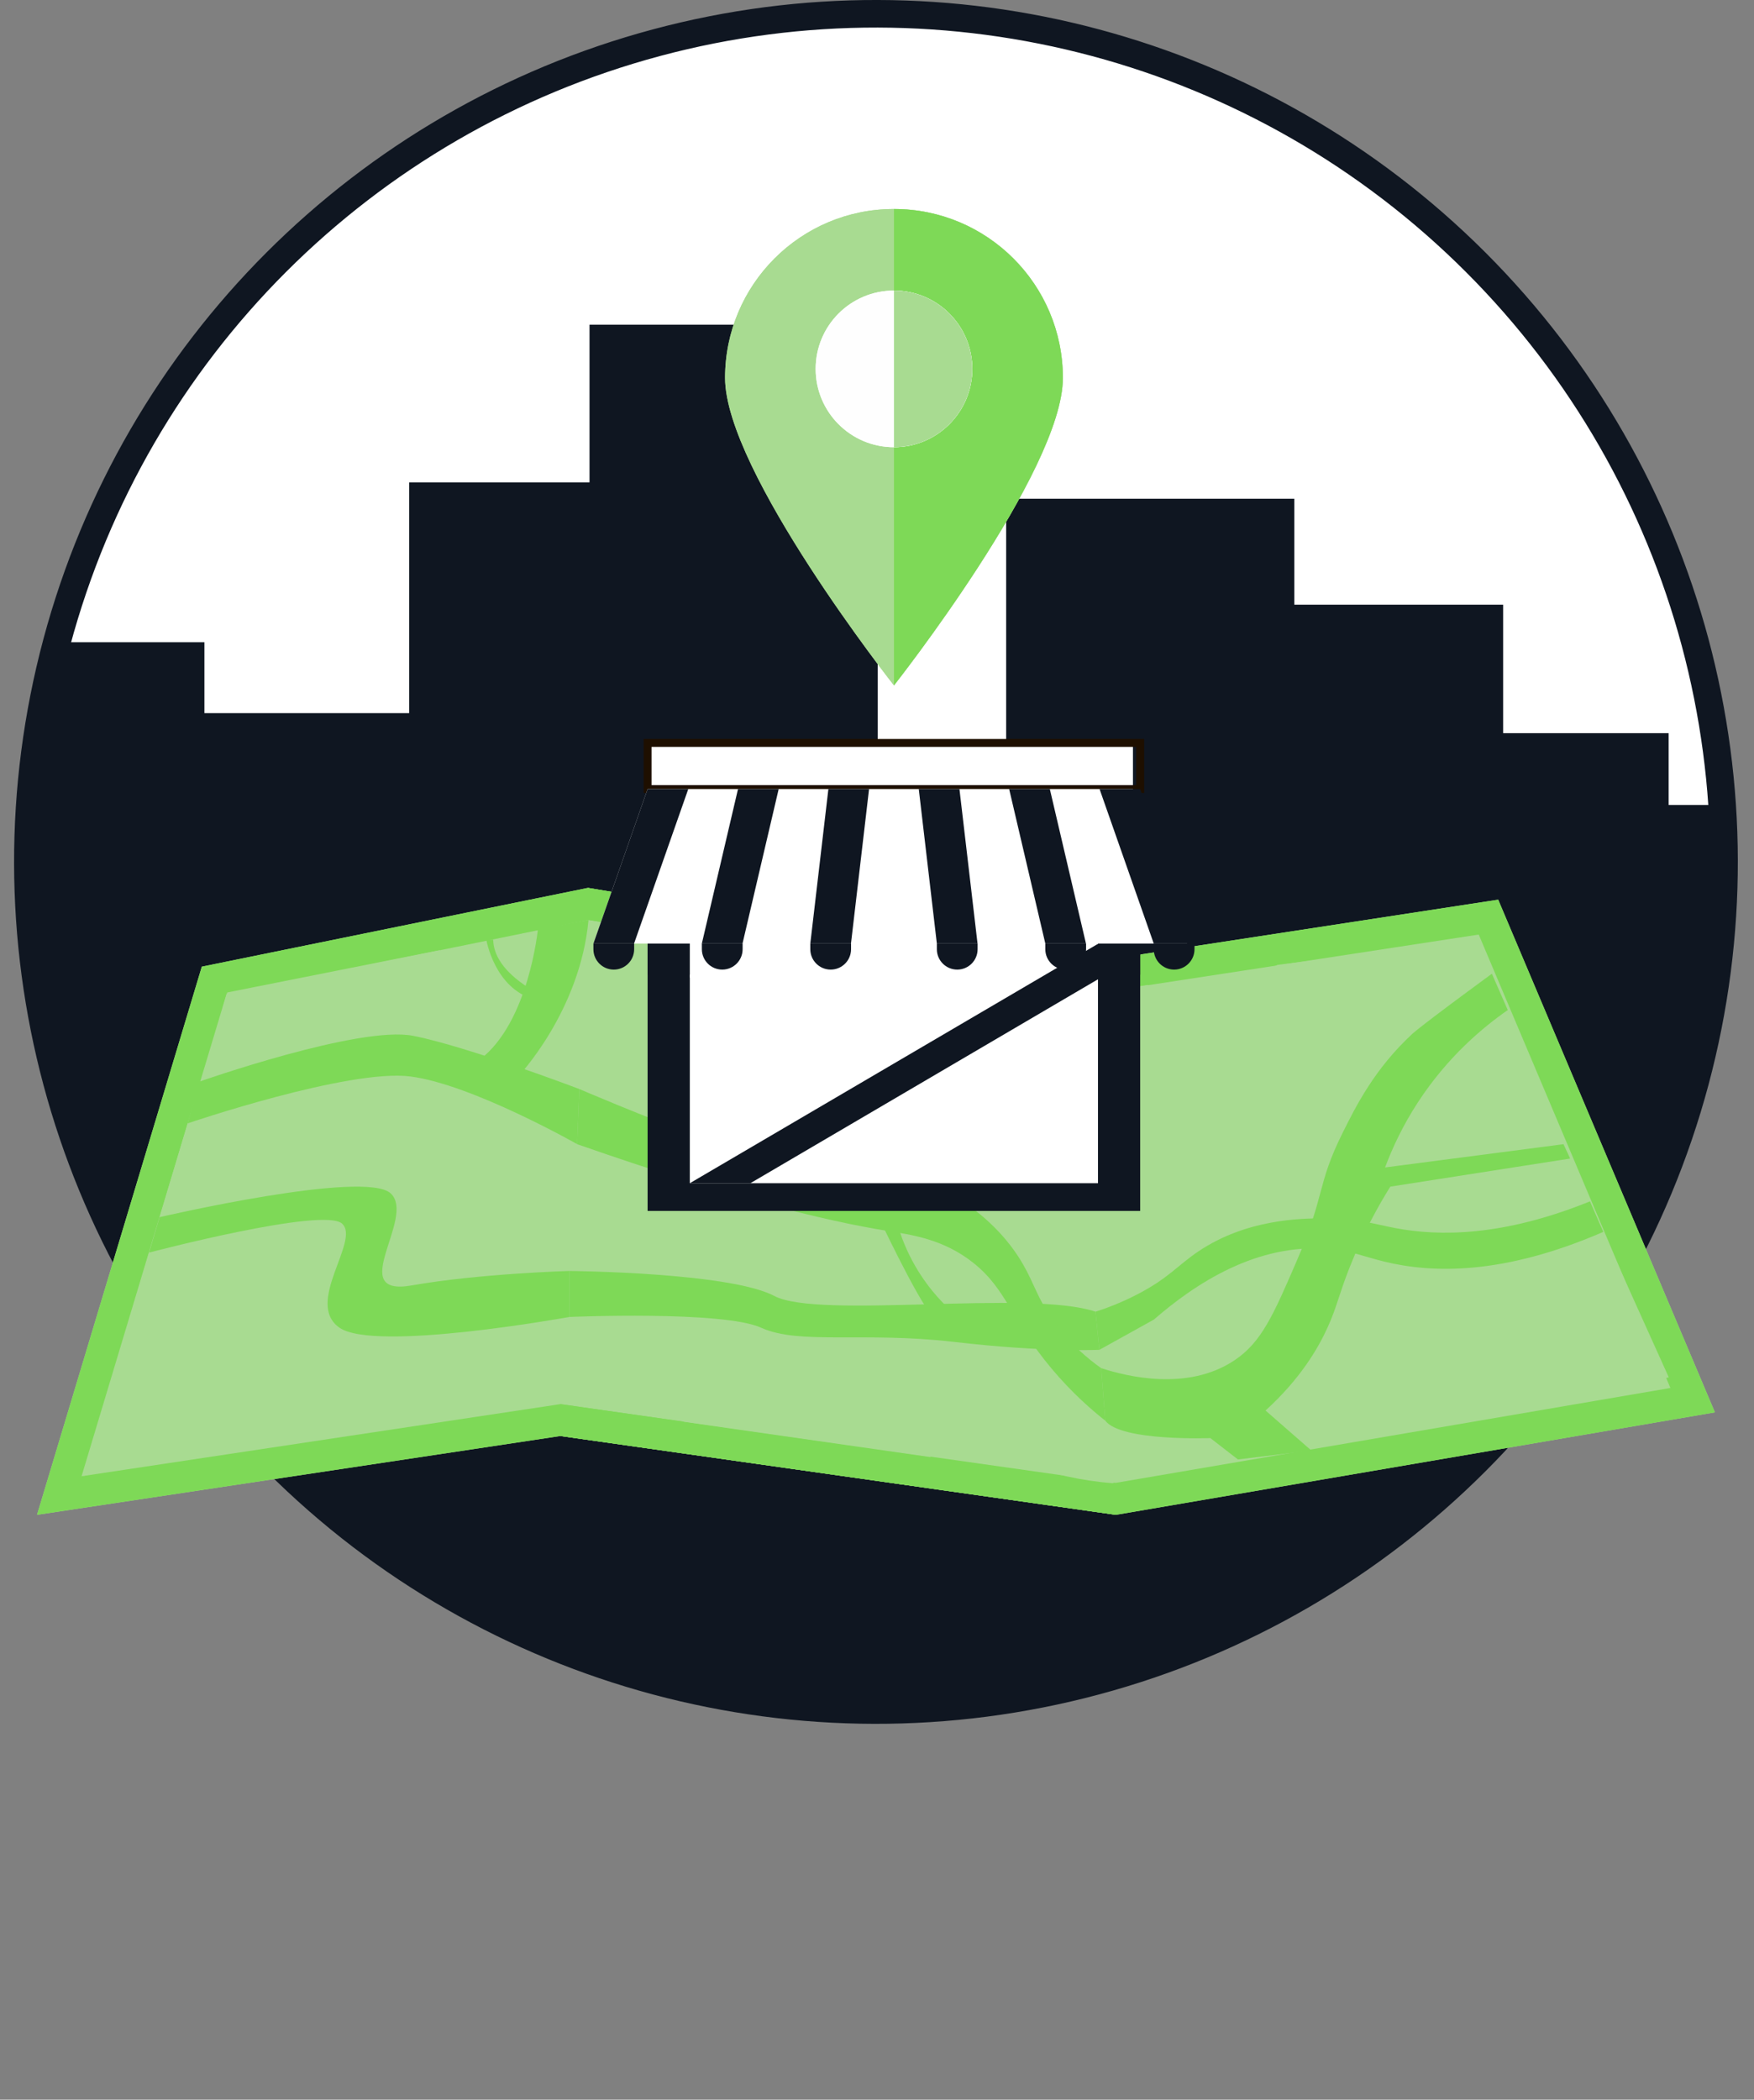<?xml version="1.0" encoding="UTF-8"?><svg id="b" xmlns="http://www.w3.org/2000/svg" xmlns:xlink="http://www.w3.org/1999/xlink" viewBox="0 0 681.79 816.11"><rect x="0" y="0" width="681.79" height="816.11" fill="#808080" stroke="none"/><defs><style>.d{fill:#fff;}.e{stroke:#1e0f00;stroke-width:3.06px;}.e,.f,.g{fill:none;}.e,.g{stroke-miterlimit:10;}.h{fill:#7ed957;}.i{fill:#0f1621;}.j{clip-path:url(#c);}.g{stroke:#0f1621;stroke-width:10.72px;}.k{fill:#a8db91;}.l{fill:#fefefe;}</style><clipPath id="c"><circle class="g" cx="340.49" cy="335.01" r="329.65" transform="translate(-137.16 338.89) rotate(-45)"/></clipPath></defs><circle class="d" cx="340.49" cy="335.01" r="329.65"/><g><g class="j"><rect class="i" y="249.62" width="79.46" height="280.7"/><rect class="i" x="69.34" y="277.19" width="112.01" height="387.46"/><rect class="i" x="159.04" y="187.49" width="112.01" height="503.23"/><rect class="i" x="229.15" y="126.19" width="112.01" height="602.61"/><rect class="i" x="316.06" y="290.23" width="112.01" height="491.71"/><rect class="i" x="391.1" y="193.85" width="112.01" height="503.23"/><rect class="i" x="472.27" y="235.02" width="112.01" height="503.23"/><rect class="i" x="536.6" y="284.97" width="112.01" height="503.23"/><rect class="i" x="569.78" y="312.88" width="112.01" height="503.23"/></g><circle class="g" cx="340.49" cy="335.01" r="329.65" transform="translate(-137.16 338.89) rotate(-45)"/></g><g><g><polygon class="k" points="666.6 548.96 433.78 588.79 217.82 558.15 14.39 588.79 78.44 375.73 228.54 345.1 412.34 375.73 582.36 349.69 666.6 548.96"/><polygon class="k" points="412.34 375.73 433.78 588.79 217.82 558.15 228.77 357.56 412.34 375.73"/><path class="h" d="M228.77,357.56l181.56,30.26,1.93,.32,1.94-.3,160.59-24.59,74.51,176.24-215.68,36.89-214.07-30.36-1.77-.25-1.77,.27-184.3,27.75,56.37-187.52,140.7-28.71m-.23-12.46l-150.1,30.63L14.39,588.79l203.43-30.63,215.97,30.63,232.81-39.82-84.24-199.27-170.02,26.04-183.8-30.63h0Z"/><polygon class="h" points="228.54 345.1 228.77 357.56 413.62 388.43 412.34 375.73 228.54 345.1"/><polygon class="h" points="432.55 576.5 433.78 588.79 217.82 558.15 217.82 545.75 432.55 576.5"/></g><g><path class="k" d="M413.14,146.88c0,36.26-65.65,119.52-65.65,119.52,0,0-65.65-83.26-65.65-119.52s29.39-65.65,65.65-65.65,65.65,29.39,65.65,65.65Z"/><path class="k" d="M413.14,146.88c0,36.26-65.65,119.52-65.65,119.52,0,0-65.65-83.26-65.65-119.52s29.39-65.65,65.65-65.65,65.65,29.39,65.65,65.65Z"/><path class="h" d="M347.49,81.23v185.18s65.65-83.26,65.65-119.52-29.39-65.65-65.65-65.65Z"/><circle class="l" cx="347.49" cy="143.38" r="30.44"/><circle class="l" cx="347.49" cy="143.38" r="30.44"/><path class="k" d="M347.49,112.94v60.88c16.81,0,30.44-13.63,30.44-30.44s-13.63-30.44-30.44-30.44Z"/></g><polygon class="k" points="61.52 558.95 92.16 480.73 144.23 473.17 135.04 545.75 61.52 558.95"/><polygon class="k" points="151.89 503.7 151.89 539.47 218.84 539.47 220.79 503.7 151.89 503.7"/><polygon class="k" points="220.79 503.7 234.09 505.74 247.36 545.6 218.84 539.47 220.79 503.7"/><polygon class="k" points="62.05 473.08 128.15 461.58 141.93 423.29 72.96 436.63 62.05 473.08"/><path class="k" d="M141.93,454.5s58.97-6.11,75.82-33.7l-20.29-28.72-42.12,14.17-13.4,48.25Z"/><polygon class="k" points="141.93 417.16 148.06 391.51 84.88 398.78 82.97 428.08 141.93 417.16"/><polygon class="k" points="88.33 385.76 171.04 369.3 163.38 381.93 86.41 392.08 88.33 385.76"/><polygon class="k" points="57.95 486.85 77.35 483.28 44.67 571.1 32.42 573.65 57.95 486.85"/><polygon class="k" points="148.8 464.95 151.89 497.06 221.32 494 224.36 438.38 148.8 464.95"/><polygon class="k" points="224.36 438.38 257.58 451.63 250.43 503.7 221.32 494 224.36 438.38"/><polygon class="k" points="209.07 369.3 225.45 418.41 257.58 430.18 265.75 372.49 228.54 366.76 209.07 369.3"/><polygon class="k" points="228.54 366.76 225.45 418.41 209.07 369.3 228.54 366.76"/><polygon class="k" points="274.84 365.25 274.84 402.61 330.18 398.47 325.8 373.76 274.84 365.25"/><path class="k" d="M274.84,409.79l-13.43,31.88s54.08,13.8,68.78,6.52v-18l10.31-2.11v-13.21l-65.65-5.07Z"/><path class="k" d="M265.75,454.5l4.08,49.2h76.58v-20.42s-9.96-14.04-9.96-22.46l-70.71-6.32Z"/><polygon class="k" points="265.75 552.61 261.41 524.65 295.87 516.06 336.46 521.59 361.75 566.36 265.75 552.61"/><polygon class="k" points="346.41 383.93 361.75 409.79 415.73 409.41 413.55 387.78 367.27 380.69 346.41 383.93"/><polygon class="k" points="413.55 387.78 415.73 409.41 453.63 402.61 446.23 382.83 413.55 387.78"/><polygon class="k" points="355.71 423.29 353.92 428.08 346.41 448.18 420.27 454.5 416.64 418.41 355.71 423.29"/><polygon class="k" points="416.64 418.41 446.48 409.79 433.78 454.5 420.27 454.5 416.64 418.41"/><polygon class="k" points="346.41 466.94 361.75 509.83 406.15 509.83 390.32 467.72 355.71 462.86 346.41 466.94"/><polygon class="k" points="421.93 471.04 413.55 473.08 425.84 509.83 421.93 471.04"/><polygon class="k" points="421.93 471.04 453.63 462.86 465.88 497.06 425.84 509.83 421.93 471.04"/><polygon class="k" points="446.48 519.99 427.33 524.65 432.55 576.5 488.35 548.25 465.88 524.65 446.48 519.99"/><path class="k" d="M427.33,524.65l-21.18-3.06h-35.22l-15.22,19.62s26.48,31.41,76.84,35.29l-5.22-51.85Z"/><polygon class="k" points="574.12 365.25 496.52 375.04 465.88 392.59 453.63 428.08 590.46 402.61 574.12 365.25"/><polygon class="k" points="595.56 418.41 552.68 418.41 511.83 438.38 559.83 471.04 618.03 466.94 595.56 418.41"/><path class="k" d="M457.84,438.38l40.72-8.2v24.32l13.27,16.54s-49.79,27.61-53.99-32.66Z"/><polygon class="k" points="529.57 499.22 519.19 529.08 511.83 558.95 570.04 545.6 577.7 503.7 529.57 499.22"/><path class="k" d="M625.18,483.28l23.49,52.08-60.23,13.69-6.14-32.98s16.34-30.74,42.89-32.78Z"/><path class="h" d="M623.22,478.81c-39.1,16.98-66.6,16.02-84.84,11.63-8.1-1.95-12.87-4.22-21.88-4.98-27.83-2.37-51.79,13.36-67.98,27.44-7.06,3.92-14.13,7.84-21.19,11.76l-1.49-14.82c3.85-1.23,9.55-3.29,16.05-6.64,12.43-6.41,15.77-11.33,24-16.85,18.68-12.53,39.65-12.74,48.5-12.83,12.6-.13,19.93,2.3,28.08,3.84,16.81,3.17,41.55,3.38,75.56-10.41,1.73,3.96,3.46,7.91,5.19,11.87Z"/><path class="h" d="M425.84,509.83l1.49,14.82s-21.16,1.04-56.4-3.06c-35.24-4.1-60.26,1.22-75.06-5.52-14.81-6.74-74.55-4.19-74.55-4.19v-17.87s62.25,.51,79.63,9.7c17.38,9.19,99.14-2.55,124.89,6.13Z"/><path class="h" d="M221.32,494s-35.22,1.02-61.26,5.62c-26.04,4.6,1.79-26.38-8.17-35.75s-89.84,9.22-89.84,9.22l-4.1,13.77s67.9-17.87,75.05-11.23c7.15,6.64-14.81,30.85-1.02,40.44,13.79,9.59,89.34-4.19,89.34-4.19v-17.87Z"/><path class="h" d="M371.43,510.85s-21.95-16.34-25.02-47.99c-3.06-31.65,10.11-24.27,9.3-44.44s-15.22-42.2-15.22-42.2l-5.86-.98s18.41,30.38,14.84,43.17c-3.57,12.79-14.9,40.39-8.98,52.63,5.92,12.24,19.19,39.81,23.79,42.36,4.6,2.55,7.15-2.55,7.15-2.55Z"/><path class="h" d="M72.96,436.63s62.59-21.31,86.58-18.22c24,3.09,64.81,26.31,64.81,26.31l.82-21.44s-43.68-16.59-64.61-20.68c-20.93-4.08-83.22,17.87-83.22,17.87l-4.39,16.15Z"/><path class="h" d="M225.18,423.29s94.17,40.59,121.23,39.57c27.06-1.02,67.14-75.08,67.14-75.08l2.18,21.63s-18.26,46.12-44.3,55.65c14.33,9.12,21.9,18.89,26.18,26.28,4.46,7.7,5.61,13.24,11.76,21.92,6.37,8.98,13.55,14.9,18.68,18.53,.53,6.81,1.06,13.61,1.59,20.42-5.11-4.03-12.84-10.69-20.81-20.17-15.82-18.83-17.22-30.52-30.3-41.03-11.8-9.49-24.51-11.1-33.65-12.58-24.37-3.93-61.23-12.98-120.53-33.7,.27-7.15,.55-14.29,.82-21.44Z"/><polygon class="h" points="413.55 387.78 425.84 385.92 415.73 409.41 413.55 387.78"/><path class="h" d="M428.05,531.79c10.07,3.24,33.42,9.05,51.62-2.94,10.7-7.05,15.34-17.8,24.61-39.3,10.87-25.2,7.54-28.97,17.51-49.03,5.22-10.5,12.48-25.1,27.3-38.78,0,0,3.76-3.47,30.81-23.26h0l6.17,14.11c-9.69,6.75-23.29,18.09-34.8,35.68-6.02,9.2-10.09,18.01-12.89,25.5l69.36-9.04,2.58,5.58-69.9,10.92c-4.21,6.74-10.27,17.36-15.77,31.27-4.32,10.92-5,15.53-8.61,23.46-3.83,8.43-10.74,20.1-24.12,32.29,5.93,5.18,11.87,10.36,17.8,15.54l-28.53,3.48-10.72-8.31s-34.64,1.36-40.84-6.75l-1.59-20.42Z"/><path class="h" d="M201.41,418.41s24.07-25.24,27.35-60.86l-19.69,3.7s-3.5,35.99-22.49,50.55l14.84,6.61Z"/><path class="h" d="M209.07,385.92s-17.17-8.07-17.36-20.67h-2.68s3.2,18.95,18.64,23.18c15.44,4.23,1.4-2.51,1.4-2.51Z"/><g><rect class="i" x="251.73" y="306.68" width="191.47" height="163.99"/><rect class="d" x="268.14" y="378.48" width="158.65" height="81.42"/><rect class="i" x="251.73" y="306.68" width="191.47" height="72.18"/><rect class="d" x="268.14" y="324.01" width="158.65" height="55.95"/><rect class="d" x="251.73" y="288.77" width="188.65" height="17.92"/><rect class="e" x="251.73" y="288.77" width="191.47" height="17.92"/><polygon class="d" points="440.38 306.68 251.73 306.68 230.66 366.75 461.46 366.75 440.38 306.68"/><polygon class="i" points="267.54 306.68 251.73 306.68 230.66 366.75 246.46 366.75 267.54 306.68"/><polygon class="i" points="302.68 306.68 286.87 306.68 272.81 366.75 288.62 366.75 302.68 306.68"/><polygon class="i" points="337.81 306.68 322 306.68 314.97 366.75 330.78 366.75 337.81 306.68"/><polygon class="i" points="372.94 306.68 357.13 306.68 364.16 366.75 379.97 366.75 372.94 306.68"/><polygon class="i" points="408.07 306.68 392.26 306.68 406.32 366.75 422.12 366.75 408.07 306.68"/><polygon class="i" points="443.2 306.68 427.4 306.68 448.47 366.75 464.28 366.75 443.2 306.68"/><path class="i" d="M238.58,376.87h0c-4.38,0-7.92-3.55-7.92-7.92v-2.2h15.84v2.2c0,4.38-3.55,7.92-7.92,7.92Z"/><path class="f" d="M262.7,376.87h-6.08c-5.59,0-10.12-4.53-10.12-10.12h26.31c0,5.59-4.53,10.12-10.12,10.12Z"/><path class="i" d="M280.74,376.87h0c-4.38,0-7.92-3.55-7.92-7.92v-2.2h15.84v2.2c0,4.38-3.55,7.92-7.92,7.92Z"/><path class="f" d="M304.85,376.87h-6.08c-5.59,0-10.12-4.53-10.12-10.12h26.31c0,5.59-4.53,10.12-10.12,10.12Z"/><path class="i" d="M322.89,376.87h0c-4.38,0-7.92-3.55-7.92-7.92v-2.2h15.84v2.2c0,4.38-3.55,7.92-7.92,7.92Z"/><path class="f" d="M354.04,376.87h-13.11c-5.59,0-10.12-4.53-10.12-10.12h33.34c0,5.59-4.53,10.12-10.12,10.12Z"/><path class="i" d="M372.08,376.87h0c-4.38,0-7.92-3.55-7.92-7.92v-2.2h15.84v2.2c0,4.38-3.55,7.92-7.92,7.92Z"/><path class="f" d="M396.2,376.87h-6.08c-5.59,0-10.12-4.53-10.12-10.12h26.31c0,5.59-4.53,10.12-10.12,10.12Z"/><path class="i" d="M414.24,376.87h0c-4.38,0-7.92-3.55-7.92-7.92v-2.2h15.84v2.2c0,4.38-3.55,7.92-7.92,7.92Z"/><path class="f" d="M438.36,376.87h-6.08c-5.59,0-10.12-4.53-10.12-10.12h26.31c0,5.59-4.53,10.12-10.12,10.12Z"/><path class="i" d="M448.47,366.75h15.84v2.2c0,4.37-3.55,7.92-7.92,7.92h0c-4.37,0-7.92-3.55-7.92-7.92v-2.2h0Z"/></g><polygon class="i" points="268.14 459.9 291.67 459.9 450.1 366.96 426.61 366.96 268.14 459.9"/></g></svg>